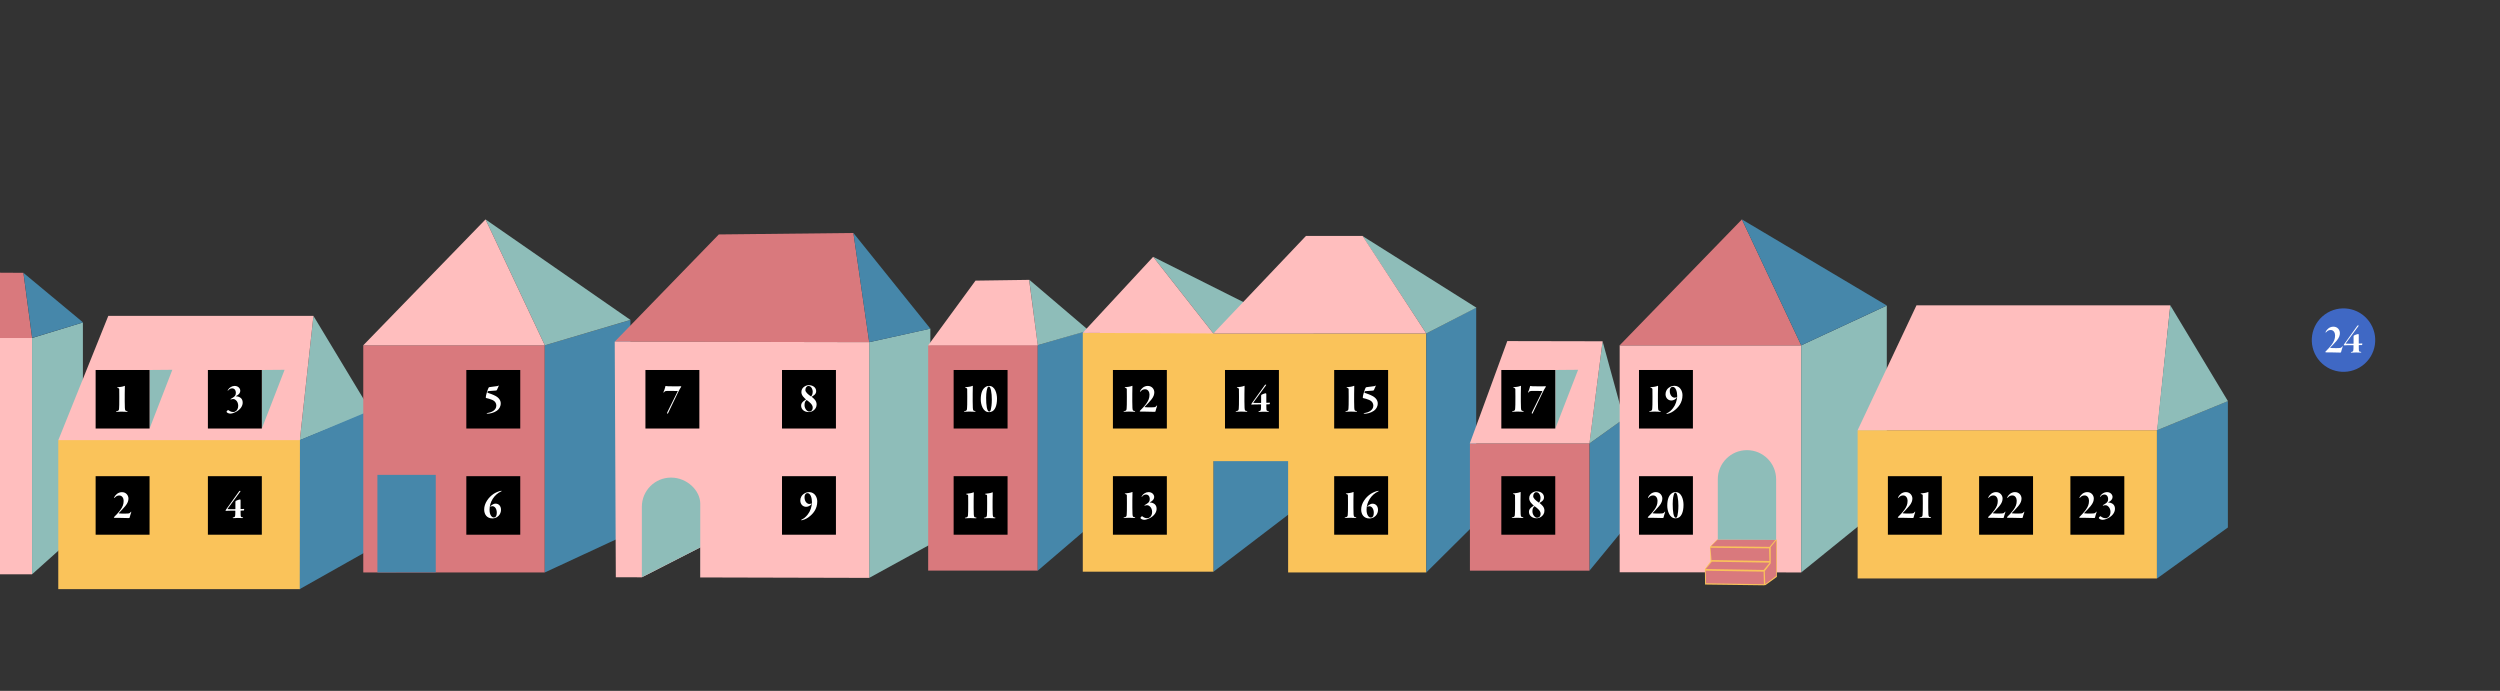 <?xml version="1.0" encoding="utf-8"?>
<!-- Generator: Adobe Illustrator 19.2.0, SVG Export Plug-In . SVG Version: 6.00 Build 0)  -->
<svg version="1.1" id="husarod" xmlns="http://www.w3.org/2000/svg" xmlns:xlink="http://www.w3.org/1999/xlink" x="0px"
	 y="0px" viewBox="0 0 3908.2 1080" style="enable-background:new 0 0 3908.2 1080;" xml:space="preserve">
<rect x="0" y="0" width="3908.2" height="1080" fill="#333333" stroke="none"/>
<style type="text/css">
	.st0{fill:#D9797D;}
	.st1{fill:#FFBEBE;}
	.st2{fill:#8EBDB9;}
	.st3{fill:#4687AA;}
	.st4{fill:#FAC35A;}
	.st5{fill:#3F68C4;}
	.st6{fill:none;}
	.st7{enable-background:new    ;}
	.st8{fill:#FFFFFF;}
	.st9{fill:none;stroke-miterlimit:10;}
</style>
<polygon class="st0" points="0,528.4 0,426.3 36.6,426.5 50.2,528.4 "/>
<rect y="528.4" class="st1" width="50.1" height="369.4"/>
<polygon class="st2" points="129.6,826.5 50.1,897.8 50.1,528.4 129.6,504.1 "/>
<polygon class="st3" points="36.7,426.6 129.8,504 50.3,528.2 "/>
<polygon class="st4" points="469.1,921 91.1,921 91.1,688.1 170.3,645.3 469.1,645.3 "/>
<polygon class="st2" points="490,493.8 468.7,688.1 580.1,643.2 "/>
<polygon class="st3" points="468.9,687.9 468.6,920.9 610.2,841.1 610.2,628.7 "/>
<rect x="567.9" y="539.8" class="st0" width="283.7" height="355.1"/>
<polygon class="st3" points="985.5,832.8 851.7,894.9 851.7,539.8 985.5,500.2 "/>
<polygon class="st0" points="961,534.1 1123.7,366.5 1334.1,364.2 1358.8,534.9 "/>
<polygon class="st2" points="985.5,500.1 759,343 851.7,539.8 "/>
<polygon class="st2" points="1358.8,534.9 1454.4,513.7 1454.4,851 1358.8,903.4 "/>
<polygon class="st3" points="1334.1,364.2 1358.8,534.9 1454.4,513.8 "/>
<rect x="1451" y="539.5" class="st0" width="171.3" height="352.5"/>
<polygon class="st3" points="1701.8,824.1 1622.3,892.1 1622.3,539.5 1701.8,516.4 "/>
<polygon class="st1" points="961,534.1 962.7,902.4 1003.4,902.5 1094.6,855.8 1094.6,902.7 1358.8,903.4 1358.8,534.9 "/>
<path class="st2" d="M1049,746.6L1049,746.6c-25.2,0-45.6,20.4-45.6,45.6v110.1l91.2-46.5v46.9l0.1-5V787.2
	C1094.6,767,1074.2,746.6,1049,746.6z"/>
<polyline class="st3" points="590,894.8 590,742.4 681.2,742.4 681.2,894.7 "/>
<polygon class="st2" points="1608.9,437.2 1702.1,516.6 1622.3,539.5 "/>
<polygon class="st3" points="1896.8,674.7 1896.8,893.9 2015.9,803 2016.1,604 "/>
<polygon class="st4" points="1896.8,521.3 1896.8,520.4 1692.7,520.4 1692.7,893.7 1896.8,893.7 1896.8,720.9 2013.7,720.9 
	2013.7,894.9 2229.7,894.9 2229.7,521.3 "/>
<polygon class="st3" points="2229.7,521.3 2307.7,480.9 2307.7,817.4 2229.7,894.9 "/>
<polygon class="st2" points="2129.7,368.8 2308,481 2229.7,521.3 "/>
<polygon class="st2" points="1802.7,401.5 1961,480.9 1896.8,521.3 "/>
<polygon class="st3" points="2536.9,828.7 2484.8,892.1 2484.8,693.3 2538.5,654.7 "/>
<rect x="2297.9" y="693.3" class="st0" width="186.8" height="198.8"/>
<polygon class="st2" points="2505.3,533.6 2538.5,654.8 2484.7,693.3 "/>
<polygon class="st1" points="2815.8,894.9 2532,894.6 2532,539.8 2815.8,539.8 "/>
<polygon class="st2" points="2949.6,786.6 2815.8,894.9 2815.8,539.8 2949.6,477.7 "/>
<polygon class="st0" points="2532,539.8 2723.1,343 2815.8,539.8 "/>
<polygon class="st3" points="2949.6,477.6 2723.1,343 2815.8,539.8 "/>
<g>
	<polygon class="st4" points="2684.2,843.5 2777.8,843.5 2777.8,901.8 2760.1,914.6 2757.5,915 2665.5,913.8 2665.2,889.5 
		2674.1,877.6 2673.1,854.8 	"/>
	<g>
		<polygon class="st0" points="2766.3,854.9 2674.8,853.9 2685.3,843.5 2775.8,843.5 		"/>
		<polygon class="st0" points="2757.1,891 2666.6,889.5 2676.1,878.1 2766.6,879.6 		"/>
		<polygon class="st0" points="2766.1,877 2675.6,875.5 2674,856.3 2765.6,857.3 		"/>
		<polygon class="st0" points="2757.5,913.3 2667,911.8 2666.5,892.2 2757,893.7 		"/>
		<polygon class="st0" points="2759.6,913.1 2758.9,892.8 2768.1,880.7 2768.1,855.4 2776.8,844.6 2776.8,900.3 		"/>
	</g>
</g>
<path class="st2" d="M2685.4,843.5v-94.2c0-25.2,20.4-45.6,45.6-45.6l0,0c25.2,0,45.6,20.4,45.6,45.6V844"/>
<g>
	
		<ellipse transform="matrix(0.808 -0.589 0.589 0.808 389.876 2260.176)" class="st5" cx="3664" cy="531.7" rx="49.6" ry="49.6"/>
</g>
<rect x="2904" y="672.5" class="st4" width="467.9" height="231.8"/>
<polygon class="st1" points="468.7,688 91.2,688 169.3,493.8 490,493.8 "/>
<polygon class="st1" points="567.9,539.8 759,343 851.7,539.8 "/>
<polygon class="st1" points="1451,539.8 1525,438.7 1608.8,437.5 1622.4,539.8 "/>
<polygon class="st1" points="1896.7,521.4 2041.6,368.8 2130.1,368.8 2229.7,521.3 "/>
<polygon class="st1" points="1692.5,520.4 1802.7,401.5 1896.8,521.3 "/>
<polygon class="st1" points="2297.7,693.3 2356.3,533.2 2505.3,533.5 2484.8,693.3 "/>
<polygon class="st1" points="3372.5,672.5 2904,672.5 2996,477.3 3392.8,477.3 "/>
<polygon class="st3" points="3371.9,672.6 3371.9,904.4 3482.8,824.6 3482.8,627.1 "/>
<polygon class="st2" points="3392.8,477.3 3372,672.6 3482.9,627.1 "/>
<g>
	<polygon class="st2" points="233.8,578.4 269.4,578.1 233.8,670 	"/>
	<polygon class="st2" points="409.3,578.4 444.9,578.1 409.3,670 	"/>
	<polygon class="st2" points="2431.4,578.4 2467,578.1 2431.4,670 	"/>
</g>
<g id="Óvirkur_gluggi">
	<g>
		<rect id="dagur4" x="325" y="744.4" class="st26 gluggi" width="84.3" height="91.5"/>
	</g>
	<g>
		<rect id="dagur6" x="729" y="744.4" class="st26 gluggi" width="84.3" height="91.5"/>
	</g>
	<g>
		<rect id="dagur5" x="729" y="578.4" class="st26 gluggi" width="84.3" height="91.5"/>
	</g>
	<g>
		<rect id="dagur2" x="149.5" y="744.4" class="st26 gluggi" width="84.3" height="91.5"/>
	</g>
	<g>
		<rect id="dagur1" x="149.5" y="578.4" class="st26 gluggi" width="84.3" height="91.5"/>
	</g>
	<g>
		<rect id="dagur9" x="1222.5" y="744.4" class="st26 gluggi" width="84.3" height="91.5"/>
	</g>
	<g>
		<rect id="dagur11" x="1490.8" y="744.4" class="st26 gluggi" width="84.3" height="91.5"/>
	</g>
	<g>
		<rect id="dagur7" x="1009" y="578.4" class="st26 gluggi" width="84.3" height="91.5"/>
	</g>
	<g>
		<rect id="dagur8" x="1222.5" y="578.4" class="st26 gluggi" width="84.3" height="91.5"/>
	</g>
	<g>
		<rect id="dagur10" x="1490.8" y="578.4" class="st26 gluggi" width="84.3" height="91.5"/>
	</g>
	<g>
		<rect id="dagur13" x="1739.8" y="744.4" class="st26 gluggi" width="84.3" height="91.5"/>
	</g>
	<g>
		<rect id="dagur16" x="2085.7" y="744.4" class="st26 gluggi" width="84.3" height="91.5"/>
	</g>
	<g>
		<rect id="dagur18" x="2347" y="744.4" class="st26 gluggi" width="84.3" height="91.5"/>
	</g>
	<g>
		<rect id="dagur20" x="2562.2" y="744.4" class="st26 gluggi" width="84.3" height="91.5"/>
	</g>
	<g>
		<rect id="dagur12" x="1739.8" y="578.4" class="st26 gluggi" width="84.3" height="91.5"/>
	</g>
	<g>
		<rect id="dagur14" x="1915" y="578.4" class="st26 gluggi" width="84.3" height="91.5"/>
	</g>
	<g>
		<rect id="dagur15" x="2085.7" y="578.4" class="st26 gluggi" width="84.3" height="91.5"/>
	</g>
	<g>
		<rect id="dagur17" x="2347" y="578.4" class="st26 gluggi" width="84.3" height="91.5"/>
	</g>
	<g>
		<rect id="dagur19" x="2562.2" y="578.4" class="st26 gluggi" width="84.3" height="91.5"/>
	</g>
	<g>
		<rect id="dagur21" x="2951.3" y="744.4" class="st26 gluggi" width="84.3" height="91.5"/>
	</g>
	<g>
		<rect id="dagur22" x="3093.9" y="744.4" class="st26 gluggi" width="84.3" height="91.5"/>
	</g>
	<g>
		<rect id="dagur23" x="3236.6" y="744.4" class="st26 gluggi" width="84.3" height="91.5"/>
	</g>
	<g>
		<rect id="dagur3" x="325" y="578.4" class="st26 gluggi" width="84.3" height="91.5"/>

	</g>
</g>
<g id="Tölur">
	<rect x="1009" y="578.5" class="st6" width="84.2" height="91.5"/>
	<g class="st7 tala ">
		<path class="st8" d="M1060.9,603.9c1.6-0.1,2.7-0.1,3.2-0.1c0.3,0,0.8,0.1,0.9,0.3c0.1,0.2-0.1,0.5-0.2,0.7
			c-0.7,0.9-3,4.7-5.3,9.6c-5,10.5-10.1,21.1-15.1,31.5c-0.2,0.4-0.4,0.8-0.7,0.8c-0.5,0-0.9-0.4-0.9-0.9c0-0.5,0.5-1.5,1.1-2.8
			c5.5-10.9,10.9-21.9,15.5-31.3c0.1-0.2-0.1-0.4-0.3-0.4c-0.9-0.1-3.4-0.2-10-0.2c-4.9,0-5.5,0-7.1,0.1c-2.4,0.2-2.6,0.4-3.5,1.6
			c-0.3,0.5-0.7,0.9-1.1,0.9c-0.3,0-0.5-0.5,0.1-1.5c0.4-0.8,2-4.5,2.5-7.3c0.1-0.6,0.2-1.2,0.3-1.4c0.1-0.2,0.5-0.1,0.9,0
			c1.1,0.3,3.7,0.4,9.1,0.4C1057.5,604,1060.2,603.9,1060.9,603.9z"/>
	</g>
	<rect x="1222.3" y="578.5" class="st6" width="84.2" height="91.5"/>
	<g class="st7 tala ">
		<path class="st8" d="M1275.9,611.6c0,2.7-1.4,4.7-3.2,6.1c-1.3,1-2.4,1.7-3.7,2.5c-0.1,0.1-0.1,0.2,0.1,0.3
			c3.1,2.5,7.5,5.9,7.5,11.8c0,4.4-2.2,7.4-4.8,9.3c-2.2,1.7-5.1,2.6-7.5,2.6c-6.9,0-11.9-4.1-11.9-10.1c0-3.2,1.6-5.3,4.3-7.4
			c0.9-0.7,1.9-1.2,3-2c0.2-0.1,0.2-0.3,0.1-0.4c-2.7-2.5-7-6.1-7-11.3c0-4.3,2-6.9,4.9-8.8c2-1.3,4.4-2.1,6.9-2.1
			C1271.6,602.3,1275.9,606.3,1275.9,611.6z M1268.3,642.3c1.3-1,2.2-2.6,2.2-5.3c0-4.3-4.5-8.2-9.2-11.5c-0.2-0.1-0.5-0.1-0.6,0.1
			c-2.2,1.6-3,4.2-3,7.8c0,5.1,3.7,10,7.4,10C1266.4,643.3,1267.4,643,1268.3,642.3z M1259,609.7c0,3.2,4,6.8,8.8,10
			c0.2,0.1,0.3,0,0.3-0.1c1.1-1.2,2.4-3.6,2.4-7.6c0-2.6-1.9-8.6-6.6-8.6C1261.1,603.3,1259,606.4,1259,609.7z"/>
	</g>
	<rect x="1489" y="578.5" class="st6" width="84.2" height="91.5"/>
	<g class="st7 tala ">
		<path class="st8" d="M1509.8,605.3c3.3-0.4,7.2-0.8,9.3-1.7c0.5-0.2,1.1-0.5,1.4-0.5c0.1,0,0.3,0.1,0.3,0.5
			c0,0.9-0.1,7.4-0.2,11.9c-0.1,5.7,0,19.2,0.2,22c0.3,4.2,0.7,4.6,3.2,5c0.8,0.1,1.1,0.4,1.1,0.7c0,0.3-0.4,0.5-1.3,0.5
			c-3.8,0-6.2-0.3-8.4-0.3c-3.6,0-4.9,0.3-7.4,0.3c-0.6,0-1.1-0.1-1.1-0.5c0-0.3,0.3-0.4,1.1-0.5c3-0.5,3.8-1.4,3.8-5.1
			c0.2-1.9,0.3-5.5,0.3-17.1c0-8.2,0-10.5-0.1-12.2c-0.1-0.7-0.3-1.1-1-1.5c-0.4-0.2-0.7-0.3-1.3-0.4c-0.3-0.1-1-0.3-1-0.5
			C1508.8,605.6,1509.2,605.4,1509.8,605.3z"/>
		<path class="st8" d="M1558.6,623.2c0,11.7-3.5,17.4-7,19.6c-1.6,1-3.6,1.5-5.6,1.5c-9.5,0-12.8-12.2-12.8-19.8
			c0-10.7,2.9-17.1,8.3-20.1c1.5-0.8,3-1.1,4.6-1.1C1555.7,603.2,1558.6,615.5,1558.6,623.2z M1543.8,605.9c-0.9,2.4-2.2,7-2.2,16.1
			c0,11.2,1.2,21.4,4.9,21.4c0.9,0,1.7-0.4,2.5-3.3c0.7-2.6,1.5-8.6,1.5-15.3c0-10.3-1.6-20.6-4.7-20.6
			C1545.1,604.2,1544.2,604.8,1543.8,605.9z"/>
	</g>
	<rect x="1738.5" y="578.5" class="st6" width="84.2" height="91.5"/>
	<g class="st7 tala ">
		<path class="st8" d="M1759.3,605.3c3.3-0.4,7.2-0.8,9.3-1.7c0.5-0.2,1.1-0.5,1.4-0.5c0.1,0,0.3,0.1,0.3,0.5
			c0,0.9-0.1,7.4-0.2,11.9c-0.1,5.7,0,19.2,0.2,22c0.3,4.2,0.7,4.6,3.2,5c0.8,0.1,1.1,0.4,1.1,0.7c0,0.3-0.4,0.5-1.3,0.5
			c-3.8,0-6.2-0.3-8.4-0.3c-3.6,0-4.9,0.3-7.4,0.3c-0.6,0-1.1-0.1-1.1-0.5c0-0.3,0.3-0.4,1.1-0.5c3-0.5,3.8-1.4,3.8-5.1
			c0.2-1.9,0.3-5.5,0.3-17.1c0-8.2,0-10.5-0.1-12.2c-0.1-0.7-0.3-1.1-1-1.5c-0.4-0.2-0.7-0.3-1.3-0.4c-0.3-0.1-1-0.3-1-0.5
			C1758.3,605.6,1758.7,605.4,1759.3,605.3z"/>
		<path class="st8" d="M1804.5,613.3c0,3.4-1.1,7.1-4.9,11.7c-4.5,5.3-6.1,6.7-10.1,10.9c-0.2,0.1-0.2,0.5,0.3,0.6
			c1.6,0.3,6.1,0.3,9.6,0.3c3.1,0,4.6-0.2,5.6-0.3c1.1-0.1,1.8-0.7,2.8-1.8c0.5-0.9,0.8-0.9,0.9-0.9c0.3,0,0.3,0.9-0.1,1.6
			c-0.5,1.1-2.2,7.3-2.3,7.8c-0.1,0.6-1.4,0.6-1.8,0.6c-2.2,0-10.6-0.3-13.5-0.3c-0.9,0-6,0-6.4,0c-1.8,0-2.6-0.1-2.8-0.4
			c-0.3-0.3,0.2-0.8,0.6-1.3c3-3.1,5.8-5.7,9.5-10.7c3.4-4.8,5.1-8.6,5.1-14.3c0-3.8-2.2-8.3-6.8-8.3c-2.5,0-4.8,0.8-6.8,3.1
			c-0.5,0.5-0.8,0.9-1.1,0.9c-0.4,0-0.2-0.7,0.1-1.4c1.1-2.2,2.9-4,4.3-5.2c1.8-1.4,4.6-2.6,7.4-2.6
			C1800.8,603.2,1804.5,608.4,1804.5,613.3z"/>
	</g>
	<rect x="1913.8" y="578.5" class="st6" width="84.2" height="91.5"/>
	<g class="st7 tala ">
		<path class="st8" d="M1934.6,605.3c3.3-0.4,7.2-0.8,9.3-1.7c0.5-0.2,1.1-0.5,1.4-0.5c0.1,0,0.3,0.1,0.3,0.5
			c0,0.9-0.1,7.4-0.2,11.9c-0.1,5.7,0,19.2,0.2,22c0.3,4.2,0.7,4.6,3.2,5c0.8,0.1,1.1,0.4,1.1,0.7c0,0.3-0.4,0.5-1.3,0.5
			c-3.8,0-6.2-0.3-8.4-0.3c-3.6,0-4.9,0.3-7.4,0.3c-0.6,0-1.1-0.1-1.1-0.5c0-0.3,0.3-0.4,1.1-0.5c3-0.5,3.8-1.4,3.8-5.1
			c0.2-1.9,0.3-5.5,0.3-17.1c0-8.2,0-10.5-0.1-12.2c-0.1-0.7-0.3-1.1-1-1.5c-0.4-0.2-0.7-0.3-1.3-0.4c-0.3-0.1-1-0.3-1-0.5
			C1933.6,605.6,1934,605.4,1934.6,605.3z"/>
		<path class="st8" d="M1979.6,629.3c0,0.2,0.1,0.4,0.3,0.4c0.6,0,4.3-0.1,5.1-0.2c0,0,0.2,0.2,0.2,0.5s-0.1,1.6-0.6,2l-4.7,0.1
			c-0.1,0-0.3,0.2-0.3,0.5c0,1.8,0,3.8,0.1,5.6c0.1,3.6,0.3,4.1,2.8,4.4c0.5,0.1,1.1,0.3,1.1,0.7c0,0.1-0.2,0.5-1.1,0.5
			c-1.7,0.1-5.5-0.2-7.2-0.2c-2.9,0-5.1,0.3-7,0.3c-0.5,0-1.1-0.3-1.1-0.5c0-0.3,0.4-0.5,1.1-0.7c2.4-0.5,2.8-0.9,3-4.9
			c0.1-1.6,0.1-3.6,0.1-5.1c0-0.2-0.1-0.5-0.3-0.5c-7.5,0-12.6,0.1-14.3,0.3c-0.4,0-0.8-0.3-0.8-0.5c0-0.2,0.2-0.3,0.9-1.6
			l20.3-28.3c0.3-0.4,0.7-0.8,1.1-0.8h0.5c1.1,0,0.5,0.7,0.3,1.1l-19.9,27.1c0,0.1,0.1,0.3,0.3,0.3c0.5,0.2,9.2,0.1,11.7,0.1
			c0.1,0,0.3-0.1,0.3-0.3V619c0-0.5,0.1-1.6,0.7-2s4.9-2.2,6.7-2.2c0.4,0,0.7,0.5,0.7,1.7L1979.6,629.3z"/>
	</g>
	<rect x="2085.2" y="578.5" class="st6" width="84.2" height="91.5"/>
	<g class="st7 tala ">
		<path class="st8" d="M2106.1,605.3c3.3-0.4,7.2-0.8,9.3-1.7c0.5-0.2,1.1-0.5,1.4-0.5c0.1,0,0.3,0.1,0.3,0.5
			c0,0.9-0.1,7.4-0.2,11.9c-0.1,5.7,0,19.2,0.2,22c0.3,4.2,0.7,4.6,3.2,5c0.8,0.1,1.1,0.4,1.1,0.7c0,0.3-0.4,0.5-1.3,0.5
			c-3.8,0-6.2-0.3-8.4-0.3c-3.6,0-4.9,0.3-7.4,0.3c-0.6,0-1.1-0.1-1.1-0.5c0-0.3,0.3-0.4,1.1-0.5c3-0.5,3.8-1.4,3.8-5.1
			c0.2-1.9,0.3-5.5,0.3-17.1c0-8.2,0-10.5-0.1-12.2c-0.1-0.7-0.3-1.1-1-1.5c-0.4-0.2-0.7-0.3-1.3-0.4c-0.3-0.1-1-0.3-1-0.5
			C2105,605.6,2105.4,605.4,2106.1,605.3z"/>
		<path class="st8" d="M2150.7,603.3c-0.7,1.4-2,4.2-2.8,6.3c-0.1,0.3-0.9,1-1.3,1c-3.4,0.4-8.8,0.7-12.3,0.9
			c-0.3,0-0.5,0.1-0.7,0.3c-0.2,0.3-0.5,1.2-0.6,1.6c-0.1,0.3,0,0.6,0.7,0.9c2.4,0.7,8.3,2.7,12,4.8c5.5,3,8.1,7.2,8.1,11.5
			c0,5.5-2.8,9.2-5.9,11.5c-4.7,3.4-11.2,4.7-14.1,4.7c-0.6,0-1.1-0.1-1.4-0.1c-0.3-0.1-0.6-0.2-0.6-0.4c0-0.3,0.3-0.5,1.1-0.5
			c5.6-0.8,14-4,14-11.7c0-3.6-1.9-7-6.8-9c-2.4-1.1-6.8-2.3-9.2-2.8c-0.3-0.2-0.5-0.7-0.5-1c0.1-3.6,3.1-12.6,4.5-15.3
			c0.2-0.3,1-0.7,1.1-0.7c1.6-0.3,4.6-0.7,8.4-1.1c2.4-0.3,4.8-0.5,5.7-1.2C2150.7,602.3,2150.9,602.9,2150.7,603.3z"/>
	</g>
	<rect x="2345.8" y="578.5" class="st6" width="84.2" height="91.5"/>
	<g class="st7 tala ">
		<path class="st8" d="M2366.7,605.3c3.3-0.4,7.2-0.8,9.3-1.7c0.5-0.2,1.1-0.5,1.4-0.5c0.1,0,0.3,0.1,0.3,0.5
			c0,0.9-0.1,7.4-0.2,11.9c-0.1,5.7,0,19.2,0.2,22c0.3,4.2,0.7,4.6,3.2,5c0.8,0.1,1.1,0.4,1.1,0.7c0,0.3-0.4,0.5-1.3,0.5
			c-3.8,0-6.2-0.3-8.4-0.3c-3.6,0-4.9,0.3-7.4,0.3c-0.6,0-1.1-0.1-1.1-0.5c0-0.3,0.3-0.4,1.1-0.5c3-0.5,3.8-1.4,3.8-5.1
			c0.2-1.9,0.3-5.5,0.3-17.1c0-8.2,0-10.5-0.1-12.2c-0.1-0.7-0.3-1.1-1-1.5c-0.4-0.2-0.7-0.3-1.3-0.4c-0.3-0.1-1-0.3-1-0.5
			C2365.6,605.6,2366,605.4,2366.7,605.3z"/>
		<path class="st8" d="M2412.6,603.9c1.6-0.1,2.7-0.1,3.2-0.1c0.3,0,0.8,0.1,0.9,0.3c0.1,0.2-0.1,0.5-0.2,0.7
			c-0.7,0.9-3,4.7-5.3,9.6c-5,10.5-10.1,21.1-15.1,31.5c-0.2,0.4-0.4,0.8-0.7,0.8c-0.5,0-0.9-0.4-0.9-0.9c0-0.5,0.5-1.5,1.1-2.8
			c5.5-10.9,10.9-21.9,15.5-31.3c0.1-0.2-0.1-0.4-0.3-0.4c-0.9-0.1-3.4-0.2-10-0.2c-4.9,0-5.5,0-7.1,0.1c-2.4,0.2-2.6,0.4-3.5,1.6
			c-0.3,0.5-0.7,0.9-1.1,0.9s-0.5-0.5,0.1-1.5c0.4-0.8,2-4.5,2.5-7.3c0.1-0.6,0.2-1.2,0.3-1.4c0.1-0.2,0.5-0.1,0.9,0
			c1.1,0.3,3.7,0.4,9.1,0.4C2409.2,604,2411.9,603.9,2412.6,603.9z"/>
	</g>
	<rect x="2560.1" y="578.5" class="st6" width="84.2" height="91.5"/>
	<g class="st7 tala ">
		<path class="st8" d="M2581,605.3c3.3-0.4,7.2-0.8,9.3-1.7c0.5-0.2,1.1-0.5,1.4-0.5c0.1,0,0.3,0.1,0.3,0.5c0,0.9-0.1,7.4-0.2,11.9
			c-0.1,5.7,0,19.2,0.2,22c0.3,4.2,0.7,4.6,3.2,5c0.8,0.1,1.1,0.4,1.1,0.7c0,0.3-0.4,0.5-1.3,0.5c-3.8,0-6.2-0.3-8.4-0.3
			c-3.6,0-4.9,0.3-7.4,0.3c-0.6,0-1.1-0.1-1.1-0.5c0-0.3,0.3-0.4,1.1-0.5c3-0.5,3.8-1.4,3.8-5.1c0.2-1.9,0.3-5.5,0.3-17.1
			c0-8.2,0-10.5-0.1-12.2c-0.1-0.7-0.3-1.1-1-1.5c-0.4-0.2-0.7-0.3-1.3-0.4c-0.3-0.1-1-0.3-1-0.5
			C2579.9,605.6,2580.3,605.4,2581,605.3z"/>
		<path class="st8" d="M2630.2,617.8c0,11.6-6.4,19.5-14.2,25c-3.8,2.8-9.2,4.3-10.2,4.3c-0.6,0-0.8-0.1-0.8-0.3
			c0-0.3,0.3-0.5,0.9-0.8c3.8-2,5.9-3.4,9.5-8c3.8-4.7,6.5-12.2,6.5-19.3c0-6-2-14-7.2-14c-0.7,0-1.7,0.4-2.3,0.9
			c-1.1,1-2.1,2.7-2.1,5.5c0,7.4,4.5,10.6,7.6,10.6c0.5,0,2-0.3,2.7-0.6c0.3-0.1,0.7-0.3,0.7,0.1c0,0.2-0.1,0.7-0.7,1.3
			c-1.9,2-4.7,3.6-7.8,3.6c-4.9,0-9.1-3.8-9.1-9.9c0-4.5,2.2-8.7,7-11.3c2.3-1.4,4.9-1.8,6.9-1.8
			C2626.5,603.2,2630.2,611.4,2630.2,617.8z"/>
	</g>
	<rect x="3621.5" y="485.8" class="st6" width="84.2" height="91.5"/>
	<g class="st7 tala ">
		<path class="st8" d="M3657.9,520.7c0,3.4-1.1,7.1-4.9,11.7c-4.5,5.3-6.1,6.7-10.1,10.9c-0.2,0.1-0.2,0.5,0.3,0.6
			c1.6,0.3,6.1,0.3,9.6,0.3c3.1,0,4.6-0.2,5.6-0.3c1.1-0.1,1.8-0.7,2.8-1.8c0.5-0.9,0.8-0.9,0.9-0.9c0.3,0,0.3,0.9-0.1,1.6
			c-0.5,1.1-2.2,7.3-2.3,7.8c-0.1,0.6-1.4,0.6-1.8,0.6c-2.2,0-10.6-0.3-13.5-0.3c-0.9,0-6,0-6.4,0c-1.8,0-2.6-0.1-2.8-0.4
			c-0.3-0.3,0.2-0.8,0.6-1.3c3-3.1,5.8-5.7,9.5-10.7c3.4-4.8,5.1-8.6,5.1-14.3c0-3.8-2.2-8.3-6.8-8.3c-2.5,0-4.8,0.8-6.8,3.1
			c-0.5,0.5-0.8,0.9-1.1,0.9c-0.4,0-0.2-0.7,0.1-1.4c1.1-2.2,2.9-4.1,4.3-5.2c1.8-1.4,4.6-2.6,7.4-2.6
			C3654.2,510.5,3657.9,515.7,3657.9,520.7z"/>
		<path class="st8" d="M3687.4,536.7c0,0.2,0.1,0.4,0.3,0.4c0.6,0,4.3-0.1,5.1-0.2c0,0,0.2,0.2,0.2,0.5s-0.1,1.6-0.6,2l-4.7,0.1
			c-0.1,0-0.3,0.2-0.3,0.5c0,1.8,0,3.8,0.1,5.6c0.1,3.6,0.3,4.1,2.8,4.4c0.5,0.1,1.1,0.3,1.1,0.7c0,0.1-0.2,0.5-1.1,0.5
			c-1.7,0.1-5.5-0.2-7.2-0.2c-2.9,0-5.1,0.3-7,0.3c-0.5,0-1.1-0.3-1.1-0.5c0-0.3,0.4-0.5,1.1-0.7c2.4-0.5,2.8-0.9,3-4.9
			c0.1-1.6,0.1-3.6,0.1-5.1c0-0.2-0.1-0.5-0.3-0.5c-7.5,0-12.6,0.1-14.3,0.3c-0.4,0-0.8-0.3-0.8-0.5c0-0.2,0.2-0.3,0.9-1.6
			l20.3-28.3c0.3-0.4,0.7-0.8,1.1-0.8h0.5c1.1,0,0.5,0.7,0.3,1.1l-19.9,27.1c0,0.1,0.1,0.3,0.3,0.3c0.5,0.2,9.2,0.1,11.7,0.1
			c0.1,0,0.3-0.1,0.3-0.3v-10.6c0-0.5,0.1-1.6,0.7-2s4.9-2.2,6.7-2.2c0.4,0,0.7,0.5,0.7,1.7L3687.4,536.7z"/>
	</g>
	<rect x="2562.3" y="744.5" class="st6" width="84.2" height="91.5"/>
	<g class="st7 tala ">
		<path class="st8" d="M2598.7,779.3c0,3.4-1.1,7.1-4.9,11.7c-4.5,5.3-6.1,6.7-10.1,10.9c-0.2,0.1-0.2,0.5,0.3,0.6
			c1.6,0.3,6.1,0.3,9.6,0.3c3.1,0,4.6-0.2,5.6-0.3c1.1-0.1,1.8-0.7,2.8-1.8c0.5-0.9,0.8-0.9,0.9-0.9c0.3,0,0.3,0.9-0.1,1.6
			c-0.5,1.1-2.2,7.3-2.3,7.8c-0.1,0.6-1.4,0.6-1.8,0.6c-2.2,0-10.6-0.3-13.5-0.3c-0.9,0-6,0-6.4,0c-1.8,0-2.6-0.1-2.8-0.4
			c-0.3-0.3,0.2-0.8,0.6-1.3c3-3.1,5.8-5.7,9.5-10.7c3.4-4.8,5.1-8.6,5.1-14.3c0-3.8-2.2-8.3-6.8-8.3c-2.5,0-4.8,0.8-6.8,3.1
			c-0.5,0.5-0.8,0.9-1.1,0.9c-0.4,0-0.2-0.7,0.1-1.4c1.1-2.2,2.9-4.1,4.3-5.2c1.8-1.4,4.6-2.6,7.4-2.6
			C2594.9,769.2,2598.7,774.4,2598.7,779.3z"/>
		<path class="st8" d="M2631.8,789.2c0,11.7-3.5,17.4-7,19.6c-1.6,1-3.6,1.5-5.6,1.5c-9.5,0-12.8-12.2-12.8-19.8
			c0-10.7,2.9-17.1,8.3-20.1c1.5-0.8,3-1.1,4.6-1.1C2629,769.2,2631.8,781.5,2631.8,789.2z M2617.1,771.9c-0.9,2.4-2.2,7-2.2,16.1
			c0,11.2,1.2,21.4,4.9,21.4c0.9,0,1.7-0.4,2.5-3.3c0.7-2.6,1.5-8.6,1.5-15.3c0-10.3-1.6-20.6-4.7-20.6
			C2618.3,770.2,2617.5,770.8,2617.1,771.9z"/>
	</g>
	<rect x="2953.1" y="744.5" class="st6" width="84.2" height="91.5"/>
	<g class="st7 tala ">
		<path class="st8" d="M2989.6,779.3c0,3.4-1.1,7.1-4.9,11.7c-4.5,5.3-6.1,6.7-10.1,10.9c-0.2,0.1-0.2,0.5,0.3,0.6
			c1.6,0.3,6.1,0.3,9.6,0.3c3.1,0,4.6-0.2,5.6-0.3c1.1-0.1,1.8-0.7,2.8-1.8c0.5-0.9,0.8-0.9,0.9-0.9c0.3,0,0.3,0.9-0.1,1.6
			c-0.5,1.1-2.2,7.3-2.3,7.8c-0.1,0.6-1.4,0.6-1.8,0.6c-2.2,0-10.6-0.3-13.5-0.3c-0.9,0-6,0-6.4,0c-1.8,0-2.6-0.1-2.8-0.4
			c-0.3-0.3,0.2-0.8,0.6-1.3c3-3.1,5.8-5.7,9.5-10.7c3.4-4.8,5.1-8.6,5.1-14.3c0-3.8-2.2-8.3-6.8-8.3c-2.5,0-4.8,0.8-6.8,3.1
			c-0.5,0.5-0.8,0.9-1.1,0.9c-0.4,0-0.2-0.7,0.1-1.4c1.1-2.2,2.9-4.1,4.3-5.2c1.8-1.4,4.6-2.6,7.4-2.6
			C2985.8,769.2,2989.6,774.4,2989.6,779.3z"/>
		<path class="st8" d="M3003.6,771.3c3.3-0.4,7.2-0.8,9.3-1.7c0.5-0.2,1.1-0.5,1.4-0.5c0.1,0,0.3,0.1,0.3,0.5
			c0,0.9-0.1,7.4-0.2,11.9c-0.1,5.7,0,19.2,0.2,22c0.3,4.2,0.7,4.6,3.2,5c0.8,0.1,1.1,0.4,1.1,0.7c0,0.3-0.4,0.5-1.3,0.5
			c-3.8,0-6.2-0.3-8.4-0.3c-3.6,0-4.9,0.3-7.4,0.3c-0.6,0-1.1-0.1-1.1-0.5c0-0.3,0.3-0.4,1.1-0.5c3-0.5,3.8-1.4,3.8-5.1
			c0.2-1.9,0.3-5.5,0.3-17.1c0-8.2,0-10.5-0.1-12.2c-0.1-0.7-0.3-1.1-1-1.5c-0.4-0.2-0.7-0.3-1.4-0.4c-0.3-0.1-1-0.3-1-0.5
			C3002.6,771.6,3003,771.4,3003.6,771.3z"/>
	</g>
	<rect x="3094.2" y="744.5" class="st6" width="84.2" height="91.5"/>
	<g class="st7 tala ">
		<path class="st8" d="M3130.6,779.3c0,3.4-1.1,7.1-4.9,11.7c-4.5,5.3-6.1,6.7-10.1,10.9c-0.2,0.1-0.2,0.5,0.3,0.6
			c1.6,0.3,6.1,0.3,9.6,0.3c3.1,0,4.6-0.2,5.6-0.3c1.1-0.1,1.8-0.7,2.8-1.8c0.5-0.9,0.8-0.9,0.9-0.9c0.3,0,0.3,0.9-0.1,1.6
			c-0.5,1.1-2.2,7.3-2.3,7.8c-0.1,0.6-1.4,0.6-1.8,0.6c-2.2,0-10.6-0.3-13.5-0.3c-0.9,0-6,0-6.4,0c-1.8,0-2.6-0.1-2.8-0.4
			c-0.3-0.3,0.2-0.8,0.6-1.3c3-3.1,5.8-5.7,9.5-10.7c3.4-4.8,5.1-8.6,5.1-14.3c0-3.8-2.2-8.3-6.8-8.3c-2.5,0-4.8,0.8-6.8,3.1
			c-0.5,0.5-0.8,0.9-1.1,0.9c-0.4,0-0.2-0.7,0.1-1.4c1.1-2.2,2.9-4.1,4.3-5.2c1.8-1.4,4.6-2.6,7.4-2.6
			C3126.8,769.2,3130.6,774.4,3130.6,779.3z"/>
		<path class="st8" d="M3160.2,779.3c0,3.4-1.1,7.1-4.9,11.7c-4.5,5.3-6.1,6.7-10.1,10.9c-0.2,0.1-0.2,0.5,0.3,0.6
			c1.6,0.3,6.1,0.3,9.6,0.3c3.1,0,4.6-0.2,5.6-0.3c1.1-0.1,1.8-0.7,2.8-1.8c0.5-0.9,0.8-0.9,0.9-0.9c0.3,0,0.3,0.9-0.1,1.6
			c-0.5,1.1-2.2,7.3-2.3,7.8c-0.1,0.6-1.4,0.6-1.8,0.6c-2.2,0-10.6-0.3-13.5-0.3c-0.9,0-6,0-6.4,0c-1.8,0-2.6-0.1-2.8-0.4
			c-0.3-0.3,0.2-0.8,0.6-1.3c3-3.1,5.8-5.7,9.5-10.7c3.4-4.8,5.1-8.6,5.1-14.3c0-3.8-2.2-8.3-6.8-8.3c-2.5,0-4.8,0.8-6.8,3.1
			c-0.5,0.5-0.8,0.9-1.1,0.9c-0.4,0-0.2-0.7,0.1-1.4c1.1-2.2,2.9-4.1,4.3-5.2c1.8-1.4,4.6-2.6,7.4-2.6
			C3156.5,769.2,3160.2,774.4,3160.2,779.3z"/>
	</g>
	<rect x="3236.8" y="744.5" class="st6" width="84.2" height="91.5"/>
	<g class="st7 tala ">
		<path class="st8" d="M3273.2,779.3c0,3.4-1.1,7.1-4.9,11.7c-4.5,5.3-6.1,6.7-10.1,10.9c-0.2,0.1-0.2,0.5,0.3,0.6
			c1.6,0.3,6.1,0.3,9.6,0.3c3.1,0,4.6-0.2,5.6-0.3c1.1-0.1,1.8-0.7,2.8-1.8c0.5-0.9,0.8-0.9,0.9-0.9c0.3,0,0.3,0.9-0.1,1.6
			c-0.5,1.1-2.2,7.3-2.3,7.8c-0.1,0.6-1.4,0.6-1.8,0.6c-2.2,0-10.6-0.3-13.5-0.3c-0.9,0-6,0-6.4,0c-1.8,0-2.6-0.1-2.8-0.4
			c-0.3-0.3,0.2-0.8,0.6-1.3c3-3.1,5.8-5.7,9.5-10.7c3.4-4.8,5.1-8.6,5.1-14.3c0-3.8-2.2-8.3-6.8-8.3c-2.5,0-4.8,0.8-6.8,3.1
			c-0.5,0.5-0.8,0.9-1.1,0.9c-0.4,0-0.2-0.7,0.1-1.4c1.1-2.2,2.9-4.1,4.3-5.2c1.8-1.4,4.6-2.6,7.4-2.6
			C3269.4,769.2,3273.2,774.4,3273.2,779.3z"/>
		<path class="st8" d="M3284.1,775.8c-0.7,0.9-0.9,0.9-1,0.9c-0.3,0-0.4-0.3-0.1-0.9c2.3-4,6.5-6.5,10.7-6.5c5.9,0,8.8,4.3,8.8,7.4
			c0,3.9-2.4,6.3-6.8,8.6c0,0.1-0.1,0.3,0.1,0.3c0.4,0,0.3,0,0.8,0c2,0.1,5,0.9,7,2.8c1.6,1.6,2.7,3.6,2.7,7.1
			c0,4.6-3,10.6-10.9,14.6c-2.4,1.2-5.7,2.5-8.4,2.5c-2.2,0-5.9-1.2-5.9-3.2c0-0.3,0.7-1.3,2-2.3c0.1-0.1,0.7-0.1,0.8,0
			c0.8,0.5,3.4,3,7.5,3c2.2,0,3.6-0.8,4.7-1.8c1.5-1.3,3.2-3.9,3.2-8.1c0-3.6-1.6-6.8-3.2-8.2c-1.8-1.7-3-2.2-4.9-2.2
			c-0.7,0-2,0.2-2.7,0.5c-0.7,0.2-1.2,0.3-1.2,0c0-0.3,0.2-0.7,0.6-0.9c1-0.6,1.8-0.9,3.3-2c2.4-1.6,4.4-3.1,4.4-7.1
			c0-4.8-2.6-7.2-5.8-7.2C3287.8,773,3285.7,773.9,3284.1,775.8z"/>
	</g>
	<rect x="2345.4" y="744.5" class="st6" width="84.2" height="91.5"/>
	<g class="st7 tala ">
		<path class="st8" d="M2366.2,771.3c3.3-0.4,7.2-0.8,9.3-1.7c0.5-0.2,1.1-0.5,1.4-0.5c0.1,0,0.3,0.1,0.3,0.5
			c0,0.9-0.1,7.4-0.2,11.9c-0.1,5.7,0,19.2,0.2,22c0.3,4.2,0.7,4.6,3.2,5c0.8,0.1,1.1,0.4,1.1,0.7c0,0.3-0.4,0.5-1.3,0.5
			c-3.8,0-6.2-0.3-8.4-0.3c-3.6,0-4.9,0.3-7.4,0.3c-0.6,0-1.1-0.1-1.1-0.5c0-0.3,0.3-0.4,1.1-0.5c3-0.5,3.8-1.4,3.8-5.1
			c0.2-1.9,0.3-5.5,0.3-17.1c0-8.2,0-10.5-0.1-12.2c-0.1-0.7-0.3-1.1-1-1.5c-0.4-0.2-0.7-0.3-1.3-0.4c-0.3-0.1-1-0.3-1-0.5
			C2365.2,771.6,2365.6,771.4,2366.2,771.3z"/>
		<path class="st8" d="M2413.7,777.6c0,2.7-1.4,4.7-3.2,6.1c-1.3,1-2.4,1.7-3.7,2.5c-0.1,0.1-0.1,0.2,0.1,0.3
			c3.1,2.5,7.5,5.9,7.5,11.8c0,4.4-2.2,7.4-4.8,9.3c-2.2,1.7-5.1,2.6-7.5,2.6c-6.9,0-11.9-4.1-11.9-10.1c0-3.2,1.6-5.3,4.3-7.4
			c0.9-0.7,1.9-1.2,3-2c0.2-0.1,0.2-0.3,0.1-0.4c-2.7-2.5-7-6.1-7-11.3c0-4.3,2-6.9,4.9-8.8c2-1.3,4.4-2.1,6.9-2.1
			C2409.5,768.3,2413.7,772.3,2413.7,777.6z M2406.2,808.3c1.3-1,2.2-2.6,2.2-5.3c0-4.3-4.5-8.2-9.2-11.5c-0.2-0.1-0.5-0.1-0.6,0.1
			c-2.2,1.6-3,4.2-3,7.8c0,5.1,3.7,10,7.4,10C2404.2,809.3,2405.2,809,2406.2,808.3z M2396.8,775.7c0,3.2,4,6.8,8.8,10
			c0.2,0.1,0.3,0,0.3-0.1c1.1-1.2,2.4-3.6,2.4-7.6c0-2.6-1.9-8.6-6.6-8.6C2398.9,769.3,2396.8,772.4,2396.8,775.7z"/>
	</g>
	<rect x="2084.2" y="744.5" class="st6" width="84.2" height="91.5"/>
	<g class="st7 tala ">
		<path class="st8" d="M2105,771.3c3.3-0.4,7.2-0.8,9.3-1.7c0.5-0.2,1.1-0.5,1.4-0.5c0.1,0,0.3,0.1,0.3,0.5c0,0.9-0.1,7.4-0.2,11.9
			c-0.1,5.7,0,19.2,0.2,22c0.3,4.2,0.7,4.6,3.2,5c0.8,0.1,1.1,0.4,1.1,0.7c0,0.3-0.4,0.5-1.3,0.5c-3.8,0-6.2-0.3-8.4-0.3
			c-3.6,0-4.9,0.3-7.4,0.3c-0.6,0-1.1-0.1-1.1-0.5c0-0.3,0.3-0.4,1.1-0.5c3-0.5,3.8-1.4,3.8-5.1c0.2-1.9,0.3-5.5,0.3-17.1
			c0-8.2,0-10.5-0.1-12.2c-0.1-0.7-0.3-1.1-1-1.5c-0.4-0.2-0.7-0.3-1.3-0.4c-0.3-0.1-1-0.3-1-0.5
			C2104,771.6,2104.4,771.4,2105,771.3z"/>
		<path class="st8" d="M2155.4,767.5c0,0.1-0.2,0.6-1,0.8c-10.9,5-18.1,16.7-18.1,28.4c0,4.4,0.8,7.4,2.3,9.6c1.2,1.9,3,2.8,4.5,2.8
			c1.7,0,4.5-1.1,4.5-7.6c0-5.9-3-10.1-6.8-10.1c-0.9,0-1.7,0.3-2.4,0.6c-0.2,0.1-0.9,0.4-0.9-0.1c0-0.3,0.2-0.5,0.5-0.9
			c0.7-0.5,2.2-1.8,4-2.7c0.9-0.5,2.3-0.9,3.6-0.9c5.2,0,8.6,4,8.6,9.5c0,5.3-2.4,9.1-6.3,11.6c-2,1.3-5,2-7.1,2
			c-8.6,0-12.9-6.1-12.9-14c0-9.4,6.6-19,15.1-24.6c3.8-2.4,9.3-4.5,11.4-4.5C2155,767.2,2155.4,767.4,2155.4,767.5z"/>
	</g>
	<rect x="1738.6" y="744.5" class="st6" width="84.2" height="91.5"/>
	<g class="st7 tala ">
		<path class="st8" d="M1759.4,771.3c3.3-0.4,7.2-0.8,9.3-1.7c0.5-0.2,1.1-0.5,1.4-0.5c0.1,0,0.3,0.1,0.3,0.5
			c0,0.9-0.1,7.4-0.2,11.9c-0.1,5.7,0,19.2,0.2,22c0.3,4.2,0.7,4.6,3.2,5c0.8,0.1,1.1,0.4,1.1,0.7c0,0.3-0.4,0.5-1.3,0.5
			c-3.8,0-6.2-0.3-8.4-0.3c-3.6,0-4.9,0.3-7.4,0.3c-0.6,0-1.1-0.1-1.1-0.5c0-0.3,0.3-0.4,1.1-0.5c3-0.5,3.8-1.4,3.8-5.1
			c0.2-1.9,0.3-5.5,0.3-17.1c0-8.2,0-10.5-0.1-12.2c-0.1-0.7-0.3-1.1-1-1.5c-0.4-0.2-0.7-0.3-1.3-0.4c-0.3-0.1-1-0.3-1-0.5
			C1758.4,771.6,1758.8,771.4,1759.4,771.3z"/>
		<path class="st8" d="M1785.9,775.8c-0.7,0.9-0.9,0.9-1,0.9c-0.3,0-0.4-0.3-0.1-0.9c2.3-4,6.5-6.5,10.7-6.5c5.9,0,8.8,4.3,8.8,7.4
			c0,3.9-2.4,6.3-6.8,8.6c0,0.1-0.1,0.3,0.1,0.3c0.4,0,0.3,0,0.8,0c2,0.1,5,0.9,7,2.8c1.6,1.6,2.7,3.6,2.7,7.1
			c0,4.6-3,10.6-10.9,14.6c-2.4,1.2-5.7,2.5-8.4,2.5c-2.2,0-5.9-1.2-5.9-3.2c0-0.3,0.7-1.3,2-2.3c0.1-0.1,0.7-0.1,0.8,0
			c0.8,0.5,3.4,3,7.5,3c2.2,0,3.6-0.8,4.7-1.8c1.5-1.3,3.2-3.9,3.2-8.1c0-3.6-1.6-6.8-3.2-8.2c-1.8-1.7-3-2.2-4.9-2.2
			c-0.7,0-2,0.2-2.7,0.5c-0.7,0.2-1.2,0.3-1.2,0c0-0.3,0.2-0.7,0.6-0.9c1-0.6,1.8-0.9,3.3-2c2.4-1.6,4.4-3.1,4.4-7.1
			c0-4.8-2.6-7.2-5.8-7.2C1789.6,773,1787.5,773.9,1785.9,775.8z"/>
	</g>
	<rect x="1490.4" y="745" class="st6" width="84.2" height="91.5"/>
	<g class="st7 tala ">
		<path class="st8" d="M1511.3,771.8c3.3-0.4,7.2-0.8,9.3-1.7c0.5-0.2,1.1-0.5,1.4-0.5c0.1,0,0.3,0.1,0.3,0.5
			c0,0.9-0.1,7.4-0.2,11.9c-0.1,5.7,0,19.2,0.2,22c0.3,4.2,0.7,4.6,3.2,5c0.8,0.1,1.1,0.4,1.1,0.7c0,0.3-0.4,0.5-1.3,0.5
			c-3.8,0-6.2-0.3-8.4-0.3c-3.6,0-4.9,0.3-7.4,0.3c-0.6,0-1.1-0.1-1.1-0.5c0-0.3,0.3-0.4,1.1-0.5c3-0.5,3.8-1.4,3.8-5.1
			c0.2-1.9,0.3-5.5,0.3-17.1c0-8.2,0-10.5-0.1-12.2c-0.1-0.7-0.3-1.1-1-1.5c-0.4-0.2-0.7-0.3-1.3-0.4c-0.3-0.1-1-0.3-1-0.5
			C1510.3,772.1,1510.7,771.9,1511.3,771.8z"/>
		<path class="st8" d="M1540.9,771.8c3.3-0.4,7.2-0.8,9.3-1.7c0.5-0.2,1.1-0.5,1.4-0.5c0.1,0,0.3,0.1,0.3,0.5
			c0,0.9-0.1,7.4-0.2,11.9c-0.1,5.7,0,19.2,0.2,22c0.3,4.2,0.7,4.6,3.2,5c0.8,0.1,1.1,0.4,1.1,0.7c0,0.3-0.4,0.5-1.3,0.5
			c-3.8,0-6.2-0.3-8.4-0.3c-3.6,0-4.9,0.3-7.4,0.3c-0.6,0-1.1-0.1-1.1-0.5c0-0.3,0.3-0.4,1.1-0.5c3-0.5,3.8-1.4,3.8-5.1
			c0.2-1.9,0.3-5.5,0.3-17.1c0-8.2,0-10.5-0.1-12.2c-0.1-0.7-0.3-1.1-1-1.5c-0.4-0.2-0.7-0.3-1.4-0.4c-0.3-0.1-1-0.3-1-0.5
			C1539.9,772.1,1540.3,771.9,1540.9,771.8z"/>
	</g>
	<rect x="1222.3" y="744.7" class="st6" width="84.2" height="91.5"/>
	<g class="st7 tala ">
		<path class="st8" d="M1277.6,784c0,11.6-6.4,19.5-14.2,25c-3.8,2.8-9.2,4.3-10.2,4.3c-0.6,0-0.8-0.1-0.8-0.3
			c0-0.3,0.3-0.5,0.9-0.8c3.8-2,5.9-3.4,9.5-8c3.8-4.7,6.5-12.2,6.5-19.3c0-6-2-14-7.2-14c-0.7,0-1.7,0.4-2.3,0.9
			c-1.1,1-2.1,2.7-2.1,5.5c0,7.4,4.5,10.6,7.6,10.6c0.5,0,2-0.3,2.7-0.6c0.3-0.1,0.7-0.3,0.7,0.1c0,0.2-0.1,0.7-0.7,1.3
			c-1.9,2-4.7,3.6-7.8,3.6c-4.9,0-9.1-3.8-9.1-9.9c0-4.5,2.2-8.7,7-11.3c2.3-1.4,4.9-1.8,6.9-1.8
			C1273.9,769.5,1277.6,777.6,1277.6,784z"/>
	</g>
	<rect x="149.6" y="744.5" class="st6" width="84.2" height="91.5"/>
	<g class="st7 tala ">
		<path class="st8" d="M200.8,779.4c0,3.4-1.1,7.1-4.9,11.7c-4.5,5.3-6.1,6.7-10.1,10.9c-0.2,0.1-0.2,0.5,0.3,0.6
			c1.6,0.3,6.1,0.3,9.6,0.3c3.1,0,4.6-0.2,5.6-0.3c1.1-0.1,1.8-0.7,2.8-1.8c0.5-0.9,0.8-0.9,0.9-0.9c0.3,0,0.3,0.9-0.1,1.6
			c-0.5,1.1-2.2,7.3-2.3,7.8c-0.1,0.6-1.4,0.6-1.8,0.6c-2.2,0-10.6-0.3-13.5-0.3c-0.9,0-6,0-6.4,0c-1.8,0-2.6-0.1-2.8-0.4
			c-0.3-0.3,0.2-0.8,0.6-1.3c3-3.1,5.8-5.7,9.5-10.7c3.4-4.8,5.1-8.6,5.1-14.3c0-3.8-2.2-8.3-6.8-8.3c-2.5,0-4.8,0.8-6.8,3.1
			c-0.5,0.5-0.8,0.9-1.1,0.9c-0.4,0-0.2-0.7,0.1-1.4c1.1-2.2,2.9-4.1,4.3-5.2c1.8-1.4,4.6-2.6,7.4-2.6
			C197,769.2,200.8,774.4,200.8,779.4z"/>
	</g>
	<rect x="148.6" y="578.5" class="st6" width="84.2" height="91.5"/>
	<g class="st7 tala ">
		<path class="st8" d="M184.2,605.4c3.3-0.4,7.2-0.8,9.3-1.7c0.5-0.2,1.1-0.5,1.4-0.5c0.1,0,0.3,0.1,0.3,0.5c0,0.9-0.1,7.4-0.2,11.9
			c-0.1,5.7,0,19.2,0.2,22c0.3,4.2,0.7,4.6,3.2,5c0.8,0.1,1.1,0.4,1.1,0.7c0,0.3-0.4,0.5-1.3,0.5c-3.8,0-6.2-0.3-8.4-0.3
			c-3.6,0-4.9,0.3-7.4,0.3c-0.6,0-1.1-0.1-1.1-0.5c0-0.3,0.3-0.4,1.1-0.5c3-0.5,3.8-1.4,3.8-5.1c0.2-1.9,0.3-5.5,0.3-17.1
			c0-8.2,0-10.5-0.1-12.2c-0.1-0.7-0.3-1.1-1-1.5c-0.4-0.2-0.7-0.3-1.3-0.4c-0.3-0.1-1-0.3-1-0.5
			C183.2,605.7,183.6,605.5,184.2,605.4z"/>
	</g>
	<rect x="324.8" y="578.5" class="st6" width="84.2" height="91.5"/>
	<g class="st7 tala ">
		<path class="st8" d="M357.2,609.8c-0.7,0.9-0.9,0.9-1,0.9c-0.3,0-0.4-0.3-0.1-0.9c2.3-4,6.5-6.5,10.7-6.5c5.9,0,8.8,4.3,8.8,7.4
			c0,3.9-2.4,6.3-6.8,8.6c0,0.1-0.1,0.3,0.1,0.3c0.4,0,0.3,0,0.8,0c2,0.1,5,0.9,7,2.8c1.6,1.6,2.7,3.6,2.7,7.1
			c0,4.6-3,10.6-10.9,14.6c-2.4,1.2-5.7,2.5-8.4,2.5c-2.2,0-5.9-1.2-5.9-3.2c0-0.3,0.7-1.3,2-2.3c0.1-0.1,0.7-0.1,0.8,0
			c0.8,0.5,3.4,3,7.5,3c2.2,0,3.6-0.8,4.7-1.8c1.5-1.3,3.2-3.9,3.2-8.1c0-3.6-1.6-6.8-3.2-8.2c-1.8-1.7-3-2.2-4.9-2.2
			c-0.7,0-2,0.2-2.7,0.5c-0.7,0.2-1.2,0.3-1.2,0c0-0.3,0.2-0.7,0.6-0.9c1-0.6,1.8-0.9,3.3-2c2.4-1.6,4.4-3.1,4.4-7.1
			c0-4.8-2.6-7.2-5.8-7.2C360.9,607.1,358.9,608,357.2,609.8z"/>
	</g>
	<rect x="325.1" y="744.5" class="st6" width="84.2" height="91.5"/>
	<g class="st7 tala ">
		<path class="st8" d="M376.1,795.4c0,0.2,0.1,0.4,0.3,0.4c0.6,0,4.3-0.1,5.1-0.2c0,0,0.2,0.2,0.2,0.5c0,0.3-0.1,1.6-0.6,2l-4.7,0.1
			c-0.1,0-0.3,0.2-0.3,0.5c0,1.8,0,3.8,0.1,5.6c0.1,3.6,0.3,4.1,2.8,4.4c0.5,0.1,1.1,0.3,1.1,0.7c0,0.1-0.2,0.5-1.1,0.5
			c-1.7,0.1-5.5-0.2-7.2-0.2c-2.9,0-5.1,0.3-7,0.3c-0.5,0-1.1-0.3-1.1-0.5c0-0.3,0.4-0.5,1.1-0.7c2.4-0.5,2.8-0.9,3-4.9
			c0.1-1.6,0.1-3.6,0.1-5.1c0-0.2-0.1-0.5-0.3-0.5c-7.5,0-12.6,0.1-14.3,0.3c-0.4,0-0.8-0.3-0.8-0.5c0-0.2,0.2-0.3,0.9-1.6
			l20.3-28.3c0.3-0.4,0.7-0.8,1.1-0.8h0.5c1.1,0,0.5,0.7,0.3,1.1l-19.9,27.1c0,0.1,0.1,0.3,0.3,0.3c0.5,0.2,9.2,0.1,11.7,0.1
			c0.1,0,0.3-0.1,0.3-0.3V785c0-0.5,0.1-1.6,0.7-2s4.9-2.2,6.7-2.2c0.4,0,0.7,0.5,0.7,1.7L376.1,795.4z"/>
	</g>
	<rect x="728" y="744.4" class="st6" width="84.2" height="91.5"/>
	<g class="st7 tala ">
		<path class="st8" d="M784.4,767.4c0,0.1-0.2,0.6-1,0.8c-10.9,5-18.1,16.7-18.1,28.4c0,4.4,0.8,7.4,2.3,9.6c1.2,1.9,3,2.8,4.5,2.8
			c1.7,0,4.5-1.1,4.5-7.6c0-5.9-3-10.1-6.8-10.1c-0.9,0-1.7,0.3-2.4,0.6c-0.2,0.1-0.9,0.4-0.9-0.1c0-0.3,0.2-0.5,0.5-0.9
			c0.7-0.5,2.2-1.8,4-2.7c0.9-0.5,2.3-0.9,3.6-0.9c5.2,0,8.6,4,8.6,9.5c0,5.3-2.4,9.1-6.3,11.6c-2,1.3-5,2-7.1,2
			c-8.6,0-12.9-6.1-12.9-14c0-9.4,6.6-19,15.1-24.6c3.8-2.4,9.3-4.5,11.4-4.5C784,767.2,784.4,767.4,784.4,767.4z"/>
	</g>
	<rect x="729" y="578.4" class="st6" width="84.2" height="91.5"/>
	<g class="st7 tala ">
		<path class="st8" d="M779.7,603.2c-0.7,1.4-2,4.2-2.8,6.3c-0.1,0.3-0.9,1-1.3,1c-3.4,0.4-8.8,0.7-12.3,0.9c-0.3,0-0.5,0.1-0.7,0.3
			c-0.2,0.3-0.5,1.2-0.6,1.6c-0.1,0.3,0,0.6,0.7,0.9c2.4,0.7,8.3,2.7,12,4.8c5.5,3,8.1,7.2,8.1,11.5c0,5.5-2.8,9.2-5.9,11.5
			c-4.7,3.4-11.2,4.7-14.1,4.7c-0.6,0-1.1-0.1-1.4-0.1c-0.3-0.1-0.6-0.2-0.6-0.4c0-0.3,0.3-0.5,1.1-0.5c5.6-0.8,14-4,14-11.7
			c0-3.6-1.9-7-6.8-9c-2.4-1.1-6.8-2.3-9.2-2.8c-0.3-0.2-0.5-0.7-0.5-1c0.1-3.6,3.1-12.6,4.5-15.3c0.2-0.3,1-0.7,1.1-0.7
			c1.6-0.3,4.6-0.7,8.4-1.1c2.4-0.3,4.8-0.5,5.7-1.2C779.7,602.3,779.8,602.9,779.7,603.2z"/>
	</g>
</g>
<rect class="st9" width="3908.2" height="1080"/>
</svg>

